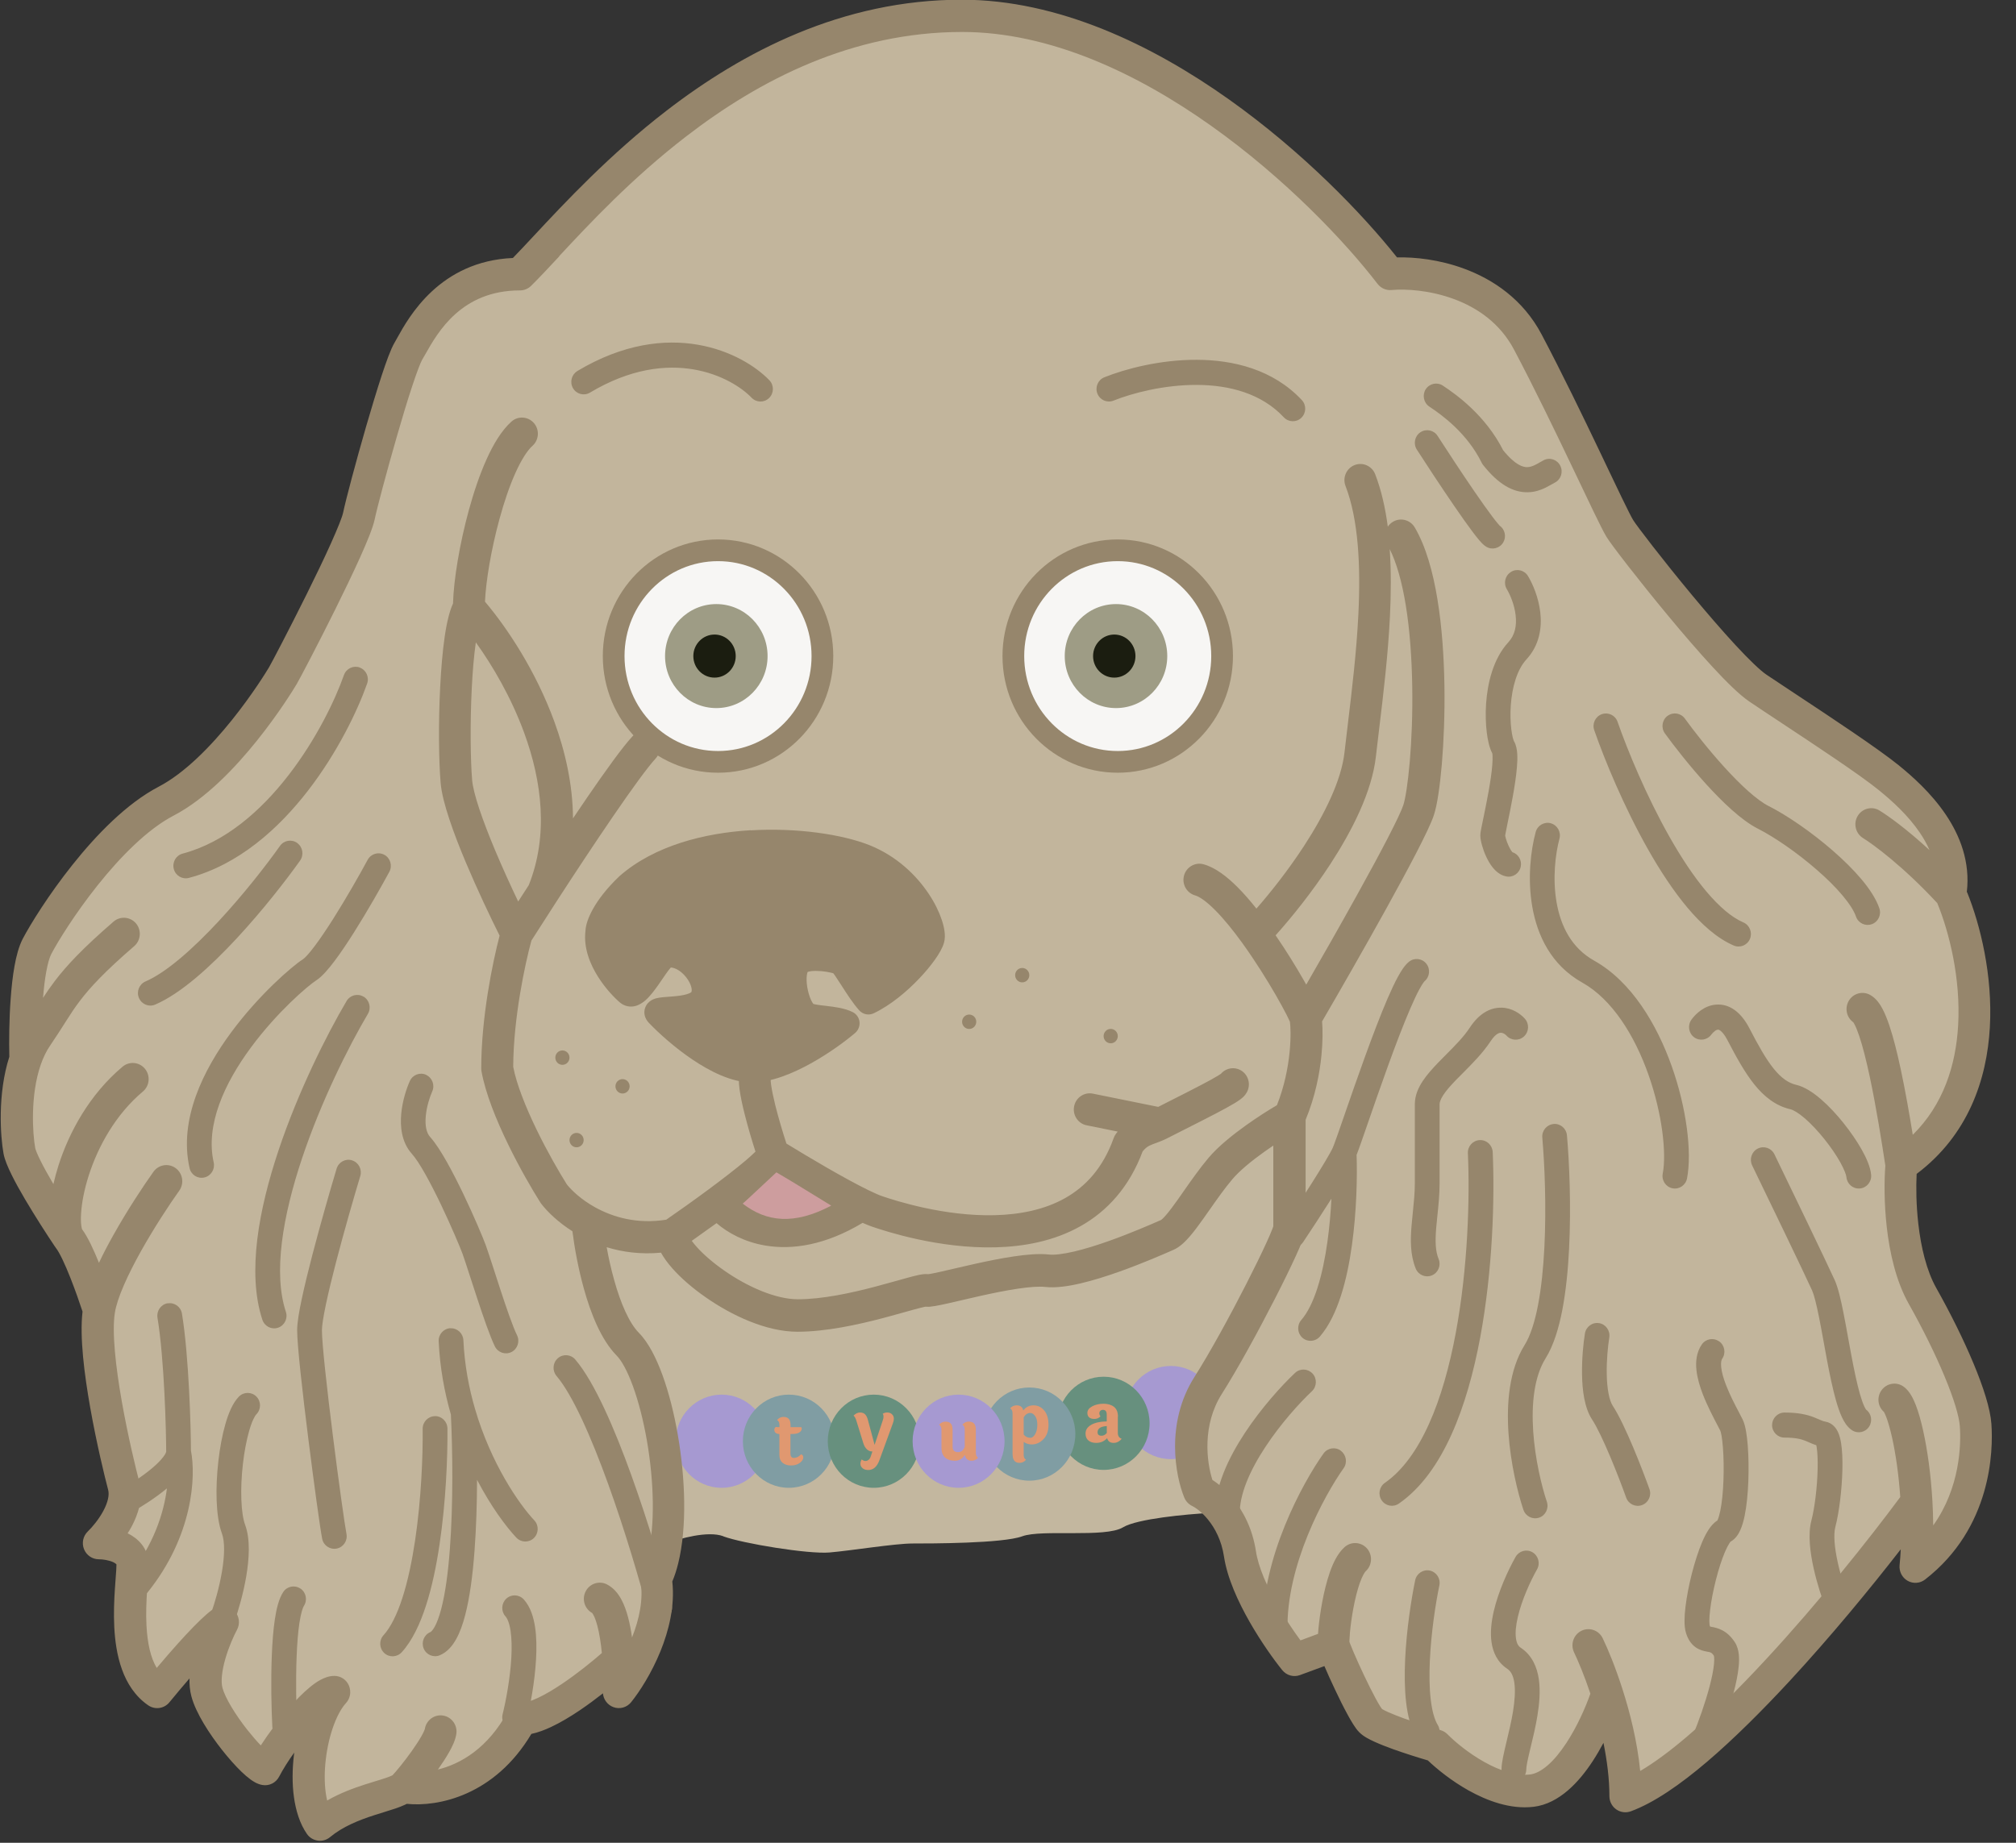 <!-- Generated by IcoMoon.io -->
<svg version="1.1" xmlns="http://www.w3.org/2000/svg" width="35" height="32" viewBox="0 0 35 32">
<rect x="0" y="0" width="35" height="32" fill="#333333" stroke="none"/>
<path fill="#c3b79f" d="M12.558 26.677c-0.27-0.1-0.768 0.042-0.983 0.125-1.99-1.22-1.75-4.223-1.382-5.572l8.168-0.56c1.126-0.457 3.543-1.326 4.207-1.152s-0.768 4.576-1.566 6.755c-0.399 0.021-1.259 0.1-1.505 0.249-0.307 0.187-1.412 0.031-1.75 0.156s-1.597 0.125-1.904 0.125-1.075 0.125-1.443 0.156c-0.368 0.031-1.505-0.156-1.842-0.28z"></path>
<path fill="#a699d1" d="M13.326 25.027c0 0.447-0.357 0.809-0.798 0.809s-0.798-0.362-0.798-0.809c0-0.447 0.357-0.809 0.798-0.809s0.798 0.362 0.798 0.809z"></path>
<path fill="#a699d1" d="M21.125 24.529c0 0.447-0.357 0.809-0.798 0.809s-0.798-0.362-0.798-0.809c0-0.447 0.357-0.809 0.798-0.809s0.798 0.362 0.798 0.809z"></path>
<path fill="#c2b59c" d="M1.72 26.802c0.184-0.176 0.528-0.623 0.43-0.996-0.123-0.467-0.553-2.272-0.43-3.051-0.102-0.322-0.35-1.021-0.522-1.245-0.004-0.006-0.008-0.012-0.012-0.018-0.27-0.402-0.799-1.237-0.848-1.507-0.049-0.275-0.099-0.993 0.107-1.588-0.015-0.498 0.003-1.588 0.2-1.961 0.246-0.467 1.228-1.992 2.241-2.521s1.934-2.023 2.027-2.179c0.092-0.156 1.228-2.335 1.32-2.77s0.676-2.553 0.86-2.864c0.184-0.311 0.645-1.338 1.934-1.338 1.013-0.996 3.685-4.482 7.676-4.482 3.193 0 6.284 2.988 7.431 4.482 0.563-0.052 1.83 0.112 2.395 1.183 0.706 1.338 1.443 2.988 1.597 3.237s1.842 2.397 2.395 2.77c0.553 0.374 1.812 1.183 2.272 1.556s1.228 1.089 1.075 2.023c0.45 1.058 0.909 3.48-0.86 4.7-0.041 0.467-0.025 1.575 0.368 2.272 0.491 0.872 0.89 1.805 0.921 2.241s0 1.65-1.044 2.459c0.036-0.365 0.038-0.752 0.017-1.121-1.090 1.484-3.628 4.582-5.052 5.105 0-0.604-0.151-1.253-0.318-1.774-0.17 0.529-0.671 1.606-1.309 1.681s-1.371-0.488-1.658-0.778c-0.328-0.093-1.013-0.311-1.136-0.436-0.154-0.156-0.614-1.183-0.645-1.307l-0.675 0.249c-0.276-0.342-0.854-1.189-0.952-1.837-0.052-0.34-0.19-0.597-0.338-0.779-0.134-0.164-0.276-0.267-0.368-0.311-0.133-0.322-0.289-1.139 0.154-1.837 0.553-0.872 1.412-2.584 1.412-2.739v-1.93c-0.276 0.156-0.903 0.554-1.198 0.903-0.368 0.436-0.706 1.058-0.921 1.152s-1.535 0.685-2.088 0.623c-0.553-0.062-1.965 0.374-2.088 0.342s-1.32 0.436-2.241 0.436-2.18-0.996-2.18-1.401c-0.602 0.113-1.106-0.030-1.474-0.235 0.051 0.524 0.264 1.685 0.706 2.134 0.498 0.505 0.897 2.579 0.61 3.735-0.031 0.126-0.071 0.241-0.119 0.342 0.123 0.772-0.379 1.629-0.645 1.961 0.003-0.15 0-0.351-0.015-0.56-0.374 0.342-1.232 1.027-1.674 1.027-0.614 1.146-1.627 1.266-2.057 1.183-0.154 0.156-0.921 0.218-1.443 0.654-0.368-0.529-0.184-1.837 0.246-2.303-0.246 0-0.921 0.809-1.197 1.338-0.184-0.031-0.89-0.872-1.013-1.338-0.098-0.374 0.143-0.965 0.276-1.214-0.072 0.031-0.399 0.317-1.136 1.214-0.675-0.467-0.43-1.837-0.43-2.21 0-0.299-0.389-0.374-0.583-0.374z"></path>
<path fill="#96866c" d="M9.709 4.452c-0.187 0.201-0.35 0.375-0.489 0.512-0.052 0.051-0.121 0.079-0.192 0.079-1.017 0-1.426 0.723-1.643 1.107-0.020 0.035-0.038 0.067-0.055 0.095-0.027 0.046-0.089 0.204-0.174 0.462-0.081 0.244-0.173 0.548-0.262 0.858-0.18 0.623-0.347 1.252-0.39 1.458-0.031 0.145-0.134 0.392-0.251 0.653-0.123 0.273-0.278 0.594-0.432 0.905-0.306 0.617-0.618 1.21-0.67 1.298-0.051 0.086-0.311 0.51-0.69 0.982-0.374 0.466-0.887 1.010-1.447 1.302-0.454 0.237-0.923 0.713-1.32 1.211-0.393 0.493-0.69 0.976-0.804 1.193-0.028 0.054-0.060 0.157-0.088 0.312-0.024 0.133-0.042 0.286-0.055 0.449 0.061-0.094 0.126-0.189 0.202-0.289 0.208-0.274 0.492-0.576 1.022-1.035 0.116-0.1 0.291-0.086 0.39 0.031s0.085 0.295-0.031 0.395c-0.514 0.444-0.767 0.718-0.943 0.95-0.089 0.117-0.161 0.227-0.239 0.35-0.011 0.018-0.023 0.036-0.035 0.055-0.069 0.109-0.146 0.229-0.24 0.367-0.067 0.097-0.122 0.211-0.166 0.337-0.184 0.531-0.141 1.195-0.096 1.445 0.004 0.024 0.029 0.094 0.090 0.217 0.056 0.114 0.132 0.25 0.216 0.394 0.003 0.006 0.007 0.011 0.010 0.017 0.024-0.104 0.053-0.212 0.088-0.323 0.183-0.573 0.535-1.231 1.113-1.716 0.118-0.099 0.292-0.082 0.389 0.037s0.081 0.296-0.036 0.394c-0.476 0.4-0.779 0.956-0.94 1.457-0.080 0.25-0.122 0.478-0.133 0.656-0.006 0.089-0.004 0.161 0.003 0.213 0.005 0.040 0.011 0.059 0.013 0.065 0.102 0.137 0.207 0.368 0.294 0.584 0.077-0.164 0.164-0.329 0.252-0.485 0.242-0.432 0.515-0.845 0.694-1.096 0.089-0.125 0.262-0.154 0.386-0.063s0.151 0.266 0.062 0.391c-0.169 0.237-0.43 0.633-0.661 1.044-0.236 0.422-0.417 0.821-0.457 1.077-0.053 0.335 0.014 0.936 0.122 1.548 0.106 0.598 0.242 1.158 0.302 1.386 0.076 0.29-0.024 0.574-0.133 0.778-0.022 0.040-0.045 0.080-0.069 0.117 0.168 0.082 0.365 0.251 0.365 0.546 0 0.073-0.008 0.182-0.017 0.298-0.004 0.052-0.008 0.105-0.011 0.158-0.012 0.184-0.021 0.392-0.010 0.599 0.016 0.305 0.071 0.559 0.178 0.737 0.272-0.323 0.48-0.552 0.635-0.711 0.095-0.097 0.171-0.17 0.232-0.222 0.050-0.043 0.113-0.095 0.175-0.121 0.108-0.047 0.234-0.019 0.313 0.069s0.095 0.217 0.039 0.322c-0.059 0.109-0.144 0.301-0.203 0.505-0.061 0.214-0.079 0.393-0.050 0.503 0.046 0.173 0.22 0.461 0.432 0.73 0.082 0.103 0.162 0.196 0.234 0.27 0.141-0.218 0.314-0.448 0.483-0.642 0.123-0.141 0.25-0.271 0.368-0.368 0.059-0.049 0.121-0.094 0.185-0.128 0.058-0.031 0.143-0.069 0.241-0.069 0.11 0 0.21 0.066 0.253 0.169s0.024 0.221-0.051 0.303c-0.156 0.17-0.299 0.543-0.35 0.971-0.025 0.206-0.026 0.41-0.002 0.586 0.007 0.048 0.015 0.093 0.025 0.135 0.226-0.13 0.46-0.215 0.655-0.278 0.075-0.024 0.136-0.043 0.192-0.060 0.062-0.019 0.116-0.035 0.171-0.054 0.047-0.016 0.080-0.029 0.103-0.040 0.007-0.003 0.011-0.006 0.014-0.007 0.066-0.069 0.203-0.236 0.332-0.417 0.066-0.093 0.125-0.183 0.169-0.26 0.041-0.073 0.055-0.111 0.058-0.12 0.001-0.002 0.001-0.002 0.001-0.002 0.022-0.153 0.162-0.26 0.313-0.238s0.256 0.164 0.235 0.317c-0.016 0.112-0.075 0.231-0.126 0.32-0.055 0.097-0.124 0.202-0.194 0.301 0.39-0.096 0.87-0.368 1.215-1.012 0.048-0.090 0.142-0.146 0.243-0.146 0.050 0 0.143-0.022 0.28-0.087 0.131-0.061 0.278-0.149 0.43-0.252 0.251-0.17 0.498-0.369 0.678-0.526-0.017-0.173-0.042-0.338-0.078-0.473-0.023-0.085-0.046-0.148-0.069-0.189-0.011-0.020-0.019-0.030-0.022-0.034-0.13-0.072-0.181-0.236-0.114-0.371 0.068-0.138 0.234-0.195 0.371-0.125 0.121 0.062 0.199 0.167 0.249 0.259 0.052 0.096 0.090 0.205 0.119 0.315s0.051 0.227 0.068 0.348c0.127-0.321 0.198-0.663 0.149-0.969-0.009-0.057-0.001-0.115 0.024-0.167 0.038-0.080 0.072-0.177 0.1-0.288 0.13-0.524 0.108-1.287-0.015-1.995-0.061-0.35-0.145-0.676-0.241-0.941-0.099-0.273-0.201-0.451-0.282-0.533-0.275-0.279-0.454-0.743-0.57-1.16-0.101-0.362-0.166-0.729-0.2-1.001-0.246-0.156-0.431-0.334-0.543-0.48-0.005-0.006-0.010-0.013-0.014-0.020-0.143-0.226-0.364-0.606-0.564-1.019-0.198-0.408-0.389-0.873-0.458-1.262-0.003-0.016-0.004-0.033-0.004-0.049 0-0.882 0.197-1.839 0.319-2.304-0.164-0.328-0.389-0.802-0.586-1.27-0.109-0.258-0.21-0.518-0.287-0.752-0.076-0.229-0.136-0.452-0.151-0.63-0.032-0.375-0.040-1.042-0.008-1.665 0.016-0.312 0.041-0.62 0.079-0.879 0.019-0.129 0.042-0.25 0.070-0.356 0.019-0.073 0.043-0.147 0.074-0.215 0.011-0.412 0.115-1.037 0.274-1.619 0.085-0.311 0.188-0.618 0.307-0.882 0.115-0.257 0.258-0.501 0.433-0.658 0.114-0.102 0.289-0.091 0.39 0.025s0.090 0.293-0.024 0.395c-0.086 0.077-0.189 0.233-0.296 0.47-0.103 0.229-0.197 0.507-0.277 0.8-0.146 0.534-0.237 1.086-0.252 1.437 0.389 0.459 0.884 1.207 1.203 2.080 0.19 0.52 0.321 1.094 0.325 1.683 0.084-0.125 0.168-0.248 0.248-0.366 0.319-0.465 0.614-0.875 0.784-1.058 0.105-0.113 0.28-0.118 0.391-0.012s0.116 0.283 0.012 0.396c-0.136 0.147-0.407 0.519-0.732 0.994-0.32 0.467-0.68 1.012-0.989 1.489-0.164 0.253-0.314 0.487-0.436 0.679-0.11 0.401-0.312 1.342-0.316 2.192 0.058 0.305 0.217 0.701 0.405 1.089 0.187 0.386 0.393 0.741 0.526 0.953 0.084 0.106 0.251 0.265 0.491 0.398 0.311 0.172 0.731 0.296 1.235 0.215 0.207-0.143 0.478-0.335 0.741-0.53 0.238-0.177 0.467-0.353 0.636-0.496 0.073-0.062 0.13-0.114 0.172-0.156-0.062-0.192-0.135-0.438-0.192-0.667-0.036-0.144-0.067-0.288-0.084-0.411-0.008-0.061-0.014-0.124-0.014-0.182 0-0.051 0.004-0.129 0.036-0.204 0.060-0.142 0.223-0.208 0.363-0.147 0.132 0.058 0.198 0.207 0.154 0.343-0 0.002-0 0.005-0 0.008 0 0.022 0.002 0.057 0.009 0.104 0.013 0.094 0.039 0.216 0.072 0.351 0.057 0.228 0.132 0.477 0.193 0.665 0.38 0.234 1.015 0.61 1.425 0.81 0.107 0.052 0.189 0.088 0.244 0.106 0.225 0.076 1.070 0.35 1.948 0.328 0.437-0.011 0.865-0.095 1.224-0.298 0.353-0.2 0.656-0.522 0.841-1.042 0.009-0.026 0.022-0.051 0.039-0.073 0.010-0.014 0.020-0.027 0.030-0.039l-0.539-0.109c-0.15-0.030-0.247-0.178-0.217-0.33s0.175-0.25 0.325-0.22l1.135 0.23c0.070-0.035 0.139-0.070 0.207-0.105 0.198-0.1 0.388-0.196 0.547-0.28 0.118-0.062 0.214-0.114 0.279-0.154 0.025-0.015 0.042-0.026 0.054-0.034 0.071-0.084 0.188-0.121 0.298-0.084 0.145 0.049 0.223 0.208 0.175 0.354-0.023 0.070-0.067 0.114-0.079 0.126l-0 0c-0.019 0.019-0.039 0.035-0.055 0.047-0.032 0.024-0.071 0.049-0.11 0.072-0.080 0.048-0.187 0.106-0.307 0.169-0.163 0.085-0.359 0.185-0.56 0.286-0.095 0.048-0.192 0.097-0.286 0.145-0.070 0.036-0.132 0.060-0.183 0.079-0.010 0.004-0.019 0.007-0.028 0.010-0.038 0.014-0.064 0.024-0.090 0.036-0.040 0.018-0.080 0.042-0.132 0.105-0.232 0.623-0.617 1.039-1.076 1.298-0.463 0.262-0.988 0.357-1.48 0.369-0.98 0.025-1.901-0.277-2.136-0.357-0.051-0.017-0.109-0.041-0.17-0.068-0.646 0.388-1.219 0.473-1.689 0.394-0.36-0.061-0.647-0.217-0.847-0.389-0.151 0.109-0.298 0.214-0.43 0.307 0.021 0.029 0.047 0.062 0.079 0.098 0.114 0.13 0.283 0.278 0.484 0.418 0.411 0.287 0.9 0.499 1.279 0.499 0.423 0 0.924-0.108 1.351-0.221 0.14-0.037 0.266-0.072 0.379-0.104 0.060-0.017 0.115-0.032 0.168-0.047 0.072-0.020 0.14-0.037 0.194-0.049 0.027-0.006 0.057-0.011 0.085-0.014 0.015-0.002 0.048-0.005 0.088-0.001 0.007-0.001 0.018-0.003 0.033-0.005 0.044-0.008 0.106-0.020 0.184-0.038 0.059-0.013 0.136-0.031 0.221-0.051 0.114-0.027 0.243-0.057 0.362-0.083 0.221-0.049 0.46-0.098 0.682-0.131 0.216-0.032 0.437-0.053 0.613-0.033 0.090 0.010 0.238-0.006 0.436-0.052 0.191-0.045 0.404-0.112 0.612-0.186 0.379-0.135 0.724-0.286 0.865-0.348 0.014-0.006 0.025-0.011 0.035-0.015-0.002 0.001-0.002 0.001 0.001-0.001 0.008-0.006 0.035-0.028 0.083-0.084 0.058-0.067 0.126-0.158 0.204-0.268 0.031-0.043 0.063-0.089 0.096-0.137 0.131-0.187 0.282-0.403 0.436-0.586 0.17-0.202 0.424-0.404 0.656-0.57 0.195-0.139 0.389-0.262 0.533-0.346 0.131-0.328 0.193-0.654 0.22-0.921 0.027-0.272 0.015-0.466 0.006-0.527-0.002-0.004-0.004-0.009-0.007-0.016-0.011-0.024-0.027-0.058-0.049-0.102-0.044-0.086-0.107-0.203-0.184-0.337-0.155-0.269-0.363-0.603-0.585-0.911-0.16-0.221-0.322-0.422-0.474-0.574-0.16-0.161-0.278-0.236-0.346-0.255-0.147-0.041-0.234-0.195-0.194-0.344s0.192-0.237 0.339-0.197c0.213 0.059 0.417 0.224 0.59 0.397 0.11 0.11 0.221 0.238 0.328 0.373 0.248-0.283 0.551-0.666 0.824-1.084 0.365-0.56 0.651-1.147 0.705-1.627 0.018-0.162 0.038-0.332 0.060-0.508 0.070-0.584 0.149-1.239 0.181-1.89 0.042-0.853 0-1.651-0.223-2.23-0.056-0.144 0.015-0.307 0.157-0.363s0.302 0.015 0.358 0.159c0.107 0.277 0.176 0.585 0.219 0.911 0.022-0.034 0.052-0.063 0.089-0.085 0.131-0.079 0.301-0.035 0.379 0.098 0.195 0.332 0.317 0.779 0.394 1.249 0.078 0.474 0.113 0.996 0.121 1.493s-0.012 0.977-0.045 1.37c-0.033 0.382-0.080 0.708-0.138 0.883-0.045 0.138-0.161 0.376-0.303 0.652-0.147 0.284-0.333 0.628-0.533 0.989-0.379 0.684-0.808 1.432-1.105 1.942 0.012 0.138 0.013 0.347-0.011 0.59-0.031 0.318-0.108 0.716-0.275 1.119v1.872c0 0.056-0.015 0.108-0.022 0.129-0.009 0.031-0.022 0.065-0.035 0.1-0.027 0.071-0.066 0.159-0.111 0.259-0.092 0.201-0.218 0.461-0.362 0.741-0.286 0.56-0.643 1.214-0.926 1.661-0.341 0.537-0.264 1.174-0.162 1.491 0.112 0.072 0.24 0.181 0.358 0.326 0.176 0.216 0.338 0.519 0.398 0.914 0.041 0.271 0.189 0.608 0.375 0.935 0.134 0.235 0.279 0.45 0.398 0.611l0.305-0.113c0.002-0.026 0.004-0.052 0.006-0.080 0.012-0.135 0.035-0.304 0.067-0.476 0.032-0.171 0.076-0.354 0.132-0.514 0.052-0.148 0.13-0.324 0.255-0.436 0.114-0.103 0.289-0.092 0.39 0.023s0.091 0.293-0.023 0.396c0 0-0 0-0.001 0.001s-0.001 0.001-0.003 0.003-0.005 0.006-0.009 0.011c-0.007 0.010-0.016 0.024-0.026 0.042-0.020 0.038-0.042 0.087-0.064 0.149-0.043 0.124-0.081 0.276-0.11 0.431-0.029 0.154-0.049 0.305-0.060 0.423-0.005 0.059-0.008 0.107-0.009 0.142-0 0.011-0 0.020-0 0.025 0.003 0.008 0.008 0.021 0.015 0.040 0.014 0.037 0.034 0.085 0.058 0.141 0.048 0.113 0.112 0.255 0.18 0.398s0.138 0.285 0.2 0.399c0.031 0.057 0.058 0.105 0.081 0.141 0.016 0.025 0.026 0.039 0.031 0.045 0.003 0.002 0.008 0.005 0.015 0.009 0.021 0.012 0.050 0.027 0.088 0.044 0.077 0.035 0.177 0.074 0.287 0.114 0.22 0.079 0.468 0.155 0.627 0.201 0.046 0.013 0.087 0.038 0.121 0.072 0.127 0.129 0.362 0.326 0.635 0.479 0.279 0.157 0.561 0.246 0.796 0.219 0.088-0.010 0.189-0.058 0.303-0.155s0.224-0.233 0.329-0.392c0.186-0.284 0.332-0.614 0.417-0.857-0.103-0.309-0.209-0.561-0.283-0.716-0.067-0.139-0.010-0.307 0.127-0.375s0.303-0.010 0.37 0.129c0.094 0.195 0.222 0.506 0.341 0.877 0.134 0.416 0.26 0.92 0.31 1.428 0.239-0.14 0.511-0.341 0.805-0.591 0.444-0.377 0.92-0.851 1.39-1.36 0.906-0.979 1.774-2.070 2.32-2.806-0.027-0.391-0.080-0.753-0.142-1.032-0.034-0.152-0.069-0.272-0.101-0.357-0.016-0.042-0.030-0.070-0.039-0.086-0.001-0.001-0.001-0.002-0.002-0.003-0.106-0.094-0.127-0.256-0.043-0.374 0.089-0.126 0.261-0.155 0.385-0.065 0.065 0.047 0.108 0.11 0.135 0.157 0.030 0.051 0.056 0.109 0.079 0.169 0.046 0.12 0.088 0.27 0.125 0.437 0.075 0.336 0.135 0.767 0.161 1.224 0.008 0.139 0.013 0.28 0.014 0.423 0.468-0.656 0.485-1.404 0.462-1.725-0.012-0.168-0.102-0.473-0.267-0.868-0.16-0.385-0.378-0.826-0.619-1.254-0.223-0.396-0.332-0.891-0.382-1.329-0.048-0.422-0.045-0.818-0.025-1.072-0.062-0.405-0.158-1.017-0.272-1.55-0.059-0.275-0.12-0.52-0.182-0.703-0.031-0.092-0.059-0.16-0.083-0.204-0.009-0.016-0.015-0.026-0.019-0.032-0.115-0.081-0.152-0.239-0.083-0.366 0.074-0.135 0.242-0.184 0.376-0.109 0.108 0.061 0.174 0.167 0.212 0.239 0.045 0.084 0.084 0.184 0.12 0.29 0.072 0.213 0.139 0.483 0.199 0.765 0.080 0.374 0.151 0.784 0.208 1.135 0.532-0.525 0.749-1.209 0.788-1.904 0.046-0.814-0.156-1.617-0.362-2.119-0.586-0.634-1.112-1.021-1.288-1.129-0.131-0.080-0.173-0.252-0.095-0.384s0.248-0.176 0.379-0.096c0.157 0.096 0.48 0.329 0.869 0.688-0.045-0.103-0.1-0.202-0.165-0.298-0.207-0.307-0.488-0.559-0.712-0.741-0.332-0.27-1.098-0.776-1.703-1.176-0.211-0.14-0.403-0.266-0.55-0.366-0.168-0.114-0.398-0.341-0.634-0.597-0.243-0.263-0.514-0.578-0.771-0.888-0.507-0.611-0.982-1.226-1.071-1.37-0.048-0.078-0.13-0.243-0.229-0.448-0.068-0.141-0.148-0.309-0.237-0.496-0.044-0.093-0.091-0.191-0.14-0.293-0.292-0.611-0.65-1.353-1.001-2.017-0.242-0.459-0.637-0.73-1.049-0.881-0.416-0.153-0.832-0.177-1.078-0.155-0.094 0.009-0.185-0.032-0.243-0.107-0.558-0.727-1.598-1.828-2.888-2.744-1.294-0.919-2.809-1.63-4.324-1.63-1.913 0-3.521 0.835-4.788 1.811-0.945 0.728-1.675 1.51-2.207 2.081zM34.152 15.496c0.228 0.565 0.445 1.44 0.394 2.343-0.051 0.912-0.38 1.875-1.271 2.546-0.011 0.22-0.009 0.534 0.029 0.866 0.046 0.407 0.143 0.815 0.312 1.116 0.25 0.444 0.478 0.905 0.648 1.314 0.166 0.398 0.29 0.778 0.309 1.046 0.033 0.466 0.005 1.805-1.152 2.702-0.087 0.068-0.206 0.076-0.302 0.022s-0.151-0.161-0.14-0.273c0.009-0.090 0.016-0.181 0.020-0.274-0.532 0.685-1.218 1.518-1.928 2.286-0.479 0.517-0.972 1.009-1.438 1.406-0.461 0.392-0.917 0.71-1.321 0.858-0.085 0.031-0.179 0.018-0.253-0.034s-0.118-0.138-0.118-0.229c0-0.302-0.041-0.619-0.103-0.926-0.057 0.107-0.12 0.215-0.187 0.318-0.122 0.186-0.266 0.367-0.432 0.509s-0.366 0.257-0.597 0.284c-0.404 0.047-0.808-0.107-1.127-0.285-0.291-0.163-0.542-0.365-0.706-0.521-0.165-0.048-0.389-0.119-0.595-0.192-0.117-0.042-0.232-0.087-0.329-0.131-0.048-0.022-0.095-0.045-0.137-0.069-0.038-0.022-0.087-0.054-0.129-0.096s-0.079-0.097-0.108-0.143c-0.032-0.050-0.066-0.11-0.1-0.173-0.069-0.126-0.144-0.278-0.214-0.427-0.069-0.145-0.134-0.289-0.184-0.407l-0.424 0.156c-0.11 0.041-0.234 0.006-0.308-0.086-0.147-0.182-0.369-0.492-0.568-0.841-0.196-0.344-0.386-0.754-0.443-1.13-0.043-0.284-0.158-0.496-0.278-0.643-0.111-0.137-0.222-0.211-0.274-0.236-0.062-0.030-0.11-0.081-0.137-0.145-0.153-0.37-0.334-1.293 0.176-2.096 0.27-0.425 0.618-1.062 0.9-1.615 0.141-0.276 0.264-0.528 0.351-0.719 0.044-0.096 0.077-0.173 0.099-0.23 0.009-0.023 0.015-0.040 0.019-0.052v-1.402c-0.051 0.034-0.104 0.071-0.156 0.108-0.223 0.159-0.431 0.33-0.555 0.477-0.136 0.161-0.267 0.348-0.397 0.533-0.036 0.051-0.071 0.102-0.107 0.152-0.079 0.112-0.16 0.221-0.237 0.31-0.070 0.080-0.166 0.181-0.282 0.231-0.009 0.004-0.020 0.009-0.034 0.015-0.14 0.061-0.502 0.22-0.901 0.362-0.218 0.078-0.452 0.152-0.671 0.204-0.212 0.050-0.436 0.084-0.622 0.063-0.101-0.011-0.263-0.001-0.471 0.030-0.203 0.030-0.427 0.076-0.644 0.124-0.129 0.029-0.24 0.055-0.344 0.079-0.082 0.019-0.16 0.037-0.238 0.055-0.080 0.018-0.153 0.033-0.212 0.043-0.029 0.005-0.059 0.009-0.088 0.012l-0.001 0c-0.013 0.001-0.042 0.004-0.078 0-0.005 0.001-0.011 0.002-0.020 0.004-0.038 0.008-0.092 0.022-0.163 0.041-0.046 0.012-0.098 0.027-0.156 0.043-0.116 0.032-0.252 0.071-0.396 0.109-0.433 0.114-0.991 0.238-1.489 0.238-0.543 0-1.144-0.285-1.592-0.598-0.229-0.159-0.433-0.336-0.583-0.507-0.075-0.085-0.141-0.174-0.191-0.264-0.001-0.001-0.001-0.002-0.002-0.004-0.35 0.033-0.667-0.010-0.943-0.095 0.032 0.18 0.075 0.376 0.13 0.571 0.113 0.407 0.262 0.747 0.429 0.916 0.168 0.17 0.303 0.442 0.41 0.735 0.11 0.302 0.201 0.662 0.266 1.038 0.129 0.744 0.163 1.596 0.007 2.229-0.027 0.11-0.061 0.217-0.103 0.316 0.047 0.429-0.062 0.857-0.205 1.21-0.154 0.379-0.36 0.7-0.509 0.885-0.074 0.093-0.199 0.128-0.31 0.086-0.101-0.038-0.171-0.132-0.18-0.239-0.125 0.098-0.26 0.198-0.397 0.291-0.165 0.112-0.339 0.216-0.505 0.294-0.107 0.050-0.224 0.095-0.341 0.12-0.638 1.071-1.619 1.27-2.163 1.214-0.011 0.006-0.022 0.011-0.032 0.016-0.051 0.024-0.107 0.045-0.162 0.064s-0.127 0.041-0.201 0.064c-0.058 0.018-0.117 0.036-0.169 0.053-0.27 0.087-0.55 0.199-0.768 0.381-0.059 0.049-0.136 0.072-0.212 0.061s-0.145-0.052-0.189-0.116c-0.127-0.182-0.194-0.412-0.226-0.641-0.032-0.232-0.029-0.485 0-0.729 0.002-0.014 0.004-0.029 0.005-0.043-0.105 0.147-0.197 0.293-0.262 0.418-0.056 0.107-0.172 0.165-0.29 0.145-0.090-0.015-0.165-0.066-0.206-0.096-0.051-0.037-0.105-0.084-0.157-0.134-0.105-0.101-0.223-0.234-0.336-0.377-0.218-0.276-0.458-0.642-0.535-0.936-0.026-0.099-0.035-0.203-0.032-0.308-0.104 0.12-0.22 0.258-0.349 0.415-0.091 0.111-0.25 0.133-0.368 0.052-0.455-0.314-0.565-0.9-0.589-1.357-0.012-0.24-0.002-0.474 0.011-0.666 0.005-0.075 0.010-0.14 0.014-0.197 0.007-0.098 0.013-0.17 0.013-0.222 0-0.006-0-0.006-0.001-0.007s-0-0-0.001-0c-0.005-0.006-0.020-0.020-0.055-0.037-0.075-0.034-0.178-0.050-0.25-0.050-0.113 0-0.215-0.070-0.257-0.177s-0.015-0.228 0.067-0.307c0.075-0.072 0.187-0.204 0.268-0.354 0.084-0.157 0.107-0.282 0.085-0.366-0.063-0.239-0.203-0.815-0.312-1.431-0.101-0.571-0.185-1.222-0.133-1.666-0.051-0.156-0.127-0.373-0.209-0.581-0.098-0.249-0.19-0.442-0.249-0.518-0.009-0.012-0.018-0.025-0.026-0.037-0.137-0.204-0.338-0.516-0.513-0.812-0.088-0.149-0.171-0.298-0.235-0.429-0.060-0.122-0.12-0.257-0.14-0.368-0.053-0.293-0.107-1.034 0.101-1.68-0.006-0.258-0.004-0.637 0.023-1.005 0.014-0.196 0.035-0.394 0.067-0.57 0.030-0.17 0.075-0.343 0.144-0.476 0.132-0.25 0.448-0.763 0.862-1.282 0.409-0.514 0.938-1.065 1.497-1.357 0.454-0.237 0.908-0.705 1.271-1.157 0.358-0.446 0.604-0.847 0.645-0.917 0.040-0.067 0.342-0.642 0.65-1.262 0.153-0.308 0.305-0.623 0.423-0.886 0.124-0.276 0.198-0.464 0.213-0.537 0.048-0.229 0.22-0.876 0.4-1.499 0.091-0.313 0.185-0.624 0.268-0.878 0.079-0.24 0.159-0.463 0.224-0.573 0.013-0.022 0.028-0.050 0.046-0.082 0.204-0.368 0.739-1.334 2.009-1.39 0.104-0.106 0.226-0.237 0.365-0.386 0.533-0.571 1.319-1.415 2.305-2.174 1.32-1.017 3.044-1.925 5.122-1.925 1.678 0 3.305 0.783 4.641 1.732 1.274 0.905 2.312 1.98 2.917 2.743 0.313-0.008 0.738 0.038 1.163 0.195 0.503 0.185 1.025 0.532 1.348 1.144 0.356 0.675 0.719 1.426 1.011 2.037 0.049 0.103 0.096 0.202 0.141 0.296 0.088 0.185 0.167 0.351 0.235 0.491 0.105 0.216 0.172 0.35 0.201 0.397 0.064 0.104 0.511 0.688 1.025 1.307 0.254 0.305 0.518 0.612 0.752 0.865 0.241 0.26 0.43 0.441 0.538 0.514 0.134 0.090 0.313 0.209 0.515 0.342 0.61 0.403 1.421 0.94 1.777 1.228 0.237 0.192 0.569 0.485 0.823 0.863 0.243 0.361 0.425 0.817 0.363 1.342zM5.839 29.66c0 0-0 0-0.002 0.001 0.001-0 0.001-0.001 0.002-0.001zM16.084 22.691c0.004-0 0.003-0-0.001 0 0.001-0 0.001-0 0.001-0zM22.112 21.279c0-0.001 0 0-0.001 0.004 0-0.002 0.001-0.003 0.001-0.004zM32.699 24.516c-0-0.001 0-0 0.001 0.001-0.001-0.001-0.001-0.001-0.001-0.001zM22.678 17.098c0.27-0.467 0.596-1.040 0.891-1.573 0.199-0.359 0.383-0.698 0.526-0.975 0.147-0.285 0.24-0.482 0.268-0.569 0.035-0.105 0.079-0.371 0.112-0.754 0.032-0.373 0.051-0.834 0.043-1.312s-0.041-0.971-0.113-1.41c-0.065-0.396-0.158-0.73-0.278-0.97 0.026 0.382 0.023 0.778 0.004 1.168-0.033 0.673-0.115 1.357-0.186 1.943-0.021 0.173-0.041 0.337-0.058 0.491-0.069 0.616-0.417 1.295-0.793 1.872-0.317 0.486-0.672 0.925-0.948 1.233 0.185 0.269 0.353 0.543 0.483 0.77 0.017 0.029 0.033 0.058 0.049 0.086zM12.901 20.899c0.12 0.079 0.279 0.15 0.473 0.183 0.257 0.043 0.589 0.022 0.989-0.153-0.305-0.169-0.63-0.362-0.881-0.514-0.054 0.053-0.119 0.111-0.189 0.17-0.113 0.096-0.249 0.204-0.393 0.314zM13.168 19.936c-0 0-0 0-0 0.001 0.003-0.005 0.004-0.006 0-0.001zM13.375 18.724c0 0-0 0.001-0 0.002 0-0.001 0-0.002 0-0.002zM8.997 15.654c0.058-0.091 0.12-0.185 0.183-0.283 0.344-0.863 0.23-1.8-0.080-2.646-0.224-0.612-0.544-1.16-0.839-1.57-0.033 0.23-0.057 0.51-0.071 0.805-0.030 0.607-0.022 1.247 0.007 1.588 0.009 0.108 0.051 0.279 0.124 0.499 0.072 0.215 0.167 0.461 0.272 0.712 0.131 0.311 0.274 0.625 0.403 0.895zM4.693 30.46c0 0-0.001-0-0.002-0.001 0.001 0.001 0.002 0.001 0.002 0.001z"></path>
<path fill="#cd9d9e" d="M14.431 20.936c-0.645 0.34-1.126 0.284-1.535-0.034l0.583-0.544c0.215 0.125 0.399 0.238 0.952 0.578z"></path>
<path fill="#96866c" d="M6.244 11.592c0.112 0.040 0.17 0.165 0.13 0.278-0.166 0.471-0.514 1.196-1.027 1.86-0.512 0.662-1.206 1.287-2.068 1.515-0.115 0.030-0.232-0.039-0.262-0.156s0.039-0.236 0.154-0.266c0.734-0.195 1.355-0.737 1.839-1.363 0.482-0.623 0.809-1.305 0.961-1.737 0.040-0.113 0.163-0.172 0.275-0.132zM5.161 14.64c0.096 0.070 0.118 0.206 0.049 0.304-0.24 0.338-0.65 0.866-1.103 1.354-0.447 0.481-0.962 0.953-1.413 1.147-0.109 0.047-0.235-0.005-0.282-0.116s0.005-0.239 0.114-0.286c0.36-0.155 0.822-0.564 1.268-1.044 0.439-0.472 0.837-0.985 1.067-1.31 0.069-0.098 0.204-0.12 0.3-0.050zM6.674 14.844c0.104 0.058 0.142 0.19 0.085 0.296-0.145 0.268-0.379 0.68-0.612 1.049-0.116 0.184-0.234 0.36-0.342 0.503-0.101 0.134-0.212 0.266-0.316 0.333-0.143 0.092-0.677 0.547-1.133 1.165-0.461 0.624-0.792 1.348-0.646 1.996 0.026 0.117-0.046 0.234-0.162 0.261s-0.231-0.046-0.257-0.164c-0.191-0.847 0.245-1.71 0.721-2.354 0.481-0.651 1.052-1.146 1.247-1.271 0.031-0.020 0.101-0.091 0.205-0.23 0.097-0.129 0.208-0.294 0.322-0.474 0.226-0.358 0.456-0.762 0.597-1.023 0.057-0.106 0.188-0.144 0.292-0.086zM6.313 17.307c0.102 0.062 0.135 0.196 0.074 0.299-0.337 0.57-0.813 1.521-1.144 2.511-0.165 0.494-0.292 0.993-0.349 1.455-0.057 0.464-0.040 0.877 0.069 1.208 0.038 0.114-0.023 0.238-0.136 0.276s-0.234-0.024-0.272-0.138c-0.137-0.416-0.148-0.901-0.088-1.399 0.061-0.5 0.197-1.029 0.368-1.541 0.342-1.024 0.833-2.003 1.182-2.595 0.061-0.103 0.193-0.137 0.295-0.075zM7.397 18.665c0.108 0.050 0.156 0.179 0.107 0.288-0.043 0.097-0.097 0.262-0.112 0.427-0.016 0.172 0.013 0.295 0.076 0.364 0.093 0.104 0.193 0.262 0.288 0.43 0.097 0.172 0.196 0.368 0.288 0.559 0.182 0.381 0.339 0.753 0.388 0.886 0.031 0.084 0.085 0.251 0.148 0.445 0.034 0.106 0.071 0.22 0.108 0.333 0.109 0.332 0.219 0.65 0.288 0.789 0.053 0.108 0.010 0.238-0.096 0.292s-0.235 0.010-0.288-0.097c-0.085-0.173-0.205-0.524-0.311-0.846-0.041-0.124-0.079-0.244-0.115-0.352-0.060-0.185-0.108-0.335-0.136-0.411-0.043-0.116-0.194-0.475-0.372-0.849-0.089-0.186-0.184-0.373-0.274-0.533-0.092-0.164-0.173-0.286-0.233-0.353-0.184-0.205-0.205-0.481-0.185-0.698 0.021-0.223 0.090-0.435 0.149-0.566 0.049-0.11 0.176-0.158 0.285-0.108zM6.112 20.15c0.114 0.035 0.177 0.157 0.143 0.272-0.112 0.372-0.28 0.954-0.42 1.492-0.070 0.269-0.132 0.525-0.177 0.738-0.046 0.219-0.069 0.372-0.069 0.446 0 0.232 0.089 1.031 0.19 1.832 0.1 0.797 0.207 1.558 0.236 1.705 0.023 0.118-0.052 0.233-0.169 0.256s-0.23-0.053-0.253-0.171c-0.033-0.165-0.141-0.945-0.24-1.735-0.099-0.786-0.194-1.621-0.194-1.887 0-0.126 0.033-0.322 0.079-0.537 0.047-0.222 0.111-0.485 0.182-0.758 0.142-0.545 0.311-1.133 0.424-1.509 0.035-0.115 0.155-0.18 0.268-0.145zM2.912 22.633c0.117-0.020 0.228 0.060 0.247 0.179 0.123 0.75 0.155 2.004 0.156 2.379 0.089 0.449 0.036 1.482-0.755 2.464-0.075 0.093-0.21 0.107-0.302 0.031s-0.106-0.213-0.031-0.307c0.444-0.552 0.618-1.112 0.671-1.533-0.198 0.164-0.43 0.312-0.585 0.398-0.104 0.058-0.235 0.020-0.292-0.086s-0.020-0.238 0.084-0.296c0.14-0.078 0.351-0.213 0.524-0.357 0.087-0.072 0.157-0.142 0.204-0.203 0.042-0.055 0.050-0.084 0.052-0.090 0-0.001 0-0.001 0-0 0-0.341-0.031-1.602-0.151-2.33-0.019-0.119 0.060-0.231 0.177-0.251zM7.82 23.066c0.119-0.006 0.219 0.087 0.225 0.207 0.020 0.426 0.095 0.827 0.202 1.193 0.277 0.949 0.764 1.653 1.029 1.935 0.082 0.087 0.078 0.225-0.008 0.308s-0.222 0.079-0.304-0.008c-0.184-0.196-0.441-0.543-0.682-1.004-0.001 0.408-0.014 0.837-0.044 1.237-0.031 0.415-0.082 0.809-0.163 1.117-0.040 0.154-0.090 0.296-0.155 0.412-0.062 0.112-0.152 0.226-0.285 0.281-0.11 0.046-0.235-0.008-0.28-0.119s0.008-0.239 0.118-0.284c0.003-0.001 0.031-0.016 0.073-0.091 0.040-0.071 0.078-0.174 0.114-0.31 0.071-0.271 0.12-0.634 0.15-1.039 0.060-0.797 0.048-1.72 0.018-2.337-0.112-0.389-0.191-0.817-0.212-1.272-0.006-0.12 0.086-0.222 0.205-0.228zM9.685 23.586c0.090-0.079 0.226-0.068 0.303 0.023 0.173 0.203 0.343 0.508 0.504 0.852 0.163 0.348 0.323 0.751 0.471 1.163 0.297 0.824 0.552 1.692 0.697 2.242 0.031 0.116-0.038 0.236-0.152 0.267s-0.232-0.038-0.263-0.154c-0.142-0.54-0.393-1.396-0.685-2.205-0.146-0.405-0.301-0.794-0.456-1.126-0.157-0.335-0.308-0.597-0.442-0.754-0.077-0.091-0.067-0.229 0.022-0.307zM4.451 24.251c0.084 0.085 0.084 0.223 0 0.308-0.027 0.028-0.077 0.118-0.126 0.291-0.046 0.161-0.084 0.361-0.108 0.572s-0.034 0.426-0.027 0.617c0.007 0.195 0.031 0.346 0.065 0.438 0.096 0.258 0.069 0.605 0.020 0.897-0.052 0.304-0.138 0.598-0.203 0.779-0.041 0.113-0.164 0.171-0.275 0.13s-0.169-0.166-0.129-0.279c0.058-0.161 0.137-0.43 0.184-0.704 0.049-0.285 0.053-0.53 0.001-0.67-0.058-0.157-0.084-0.364-0.092-0.575-0.008-0.215 0.004-0.453 0.030-0.682s0.067-0.454 0.122-0.644c0.051-0.179 0.125-0.365 0.235-0.477 0.084-0.085 0.22-0.085 0.304 0zM7.551 24.591c0.119-0.001 0.216 0.095 0.217 0.216 0.005 0.492-0.026 1.269-0.137 2.012-0.055 0.372-0.131 0.74-0.235 1.061-0.102 0.317-0.238 0.61-0.422 0.812-0.081 0.088-0.217 0.094-0.304 0.012s-0.092-0.22-0.012-0.308c0.122-0.134 0.234-0.356 0.329-0.651 0.094-0.291 0.165-0.634 0.219-0.991 0.107-0.715 0.137-1.469 0.132-1.942-0.001-0.12 0.094-0.219 0.213-0.22zM5.216 27.585c0.099 0.067 0.125 0.202 0.060 0.302-0.020 0.030-0.051 0.123-0.078 0.297-0.024 0.162-0.040 0.363-0.048 0.578-0.017 0.43-0.007 0.901 0.008 1.203 0.006 0.12-0.085 0.223-0.204 0.229s-0.22-0.086-0.226-0.206c-0.016-0.311-0.027-0.796-0.009-1.243 0.009-0.223 0.025-0.442 0.053-0.626 0.026-0.173 0.067-0.354 0.145-0.473 0.066-0.1 0.199-0.127 0.298-0.060zM8.789 27.762c0.087-0.082 0.223-0.076 0.304 0.012 0.117 0.129 0.17 0.309 0.196 0.478 0.027 0.175 0.028 0.373 0.017 0.567-0.022 0.389-0.099 0.796-0.163 1.055-0.029 0.117-0.145 0.188-0.261 0.159s-0.185-0.148-0.156-0.264c0.059-0.24 0.13-0.62 0.151-0.975 0.010-0.178 0.007-0.342-0.013-0.475-0.021-0.139-0.057-0.215-0.087-0.249-0.081-0.088-0.075-0.226 0.012-0.308z"></path>
<path fill="#96866c" d="M24.752 6.76c0.065-0.101 0.198-0.129 0.297-0.064 0.241 0.159 0.743 0.521 1.047 1.122 0.216 0.268 0.354 0.296 0.42 0.294 0.040-0.001 0.081-0.013 0.128-0.035 0.024-0.011 0.047-0.024 0.073-0.039 0.004-0.002 0.008-0.004 0.012-0.007 0.022-0.012 0.048-0.027 0.072-0.040 0.106-0.054 0.235-0.010 0.288 0.098s0.010 0.239-0.096 0.292c-0.014 0.007-0.029 0.015-0.050 0.028-0.005 0.003-0.010 0.006-0.016 0.009-0.028 0.016-0.063 0.035-0.101 0.054-0.078 0.037-0.179 0.074-0.3 0.076-0.255 0.006-0.512-0.136-0.779-0.475-0.009-0.012-0.018-0.025-0.024-0.039-0.25-0.507-0.681-0.823-0.908-0.973-0.099-0.066-0.127-0.201-0.063-0.302zM24.661 7.506c0.099-0.066 0.233-0.037 0.297 0.063 0.163 0.253 0.415 0.637 0.641 0.967 0.113 0.165 0.219 0.314 0.303 0.426 0.042 0.056 0.077 0.101 0.104 0.132 0.014 0.016 0.023 0.026 0.029 0.033 0 0.001 0.001 0.001 0.001 0.001 0.092 0.065 0.12 0.192 0.062 0.291-0.061 0.103-0.193 0.137-0.295 0.075-0.030-0.018-0.055-0.042-0.070-0.056-0.017-0.017-0.035-0.037-0.053-0.058-0.035-0.042-0.077-0.094-0.121-0.154-0.089-0.119-0.199-0.274-0.313-0.441-0.229-0.334-0.484-0.722-0.648-0.977-0.065-0.101-0.037-0.236 0.062-0.302zM26.233 9.931c0.101-0.063 0.234-0.030 0.295 0.073 0.085 0.141 0.183 0.373 0.213 0.629 0.030 0.259-0.010 0.567-0.239 0.816-0.165 0.179-0.251 0.484-0.273 0.8-0.011 0.153-0.005 0.299 0.009 0.416 0.007 0.058 0.017 0.108 0.026 0.146 0.005 0.019 0.010 0.034 0.014 0.045 0.002 0.006 0.004 0.010 0.005 0.013 0.001 0.002 0.001 0.003 0.002 0.003s0.001 0.001 0.001 0.001c0.041 0.073 0.051 0.158 0.055 0.219 0.004 0.069 0.002 0.146-0.005 0.224-0.012 0.157-0.041 0.34-0.072 0.514-0.031 0.172-0.065 0.34-0.092 0.469l-0.001 0.006c-0.014 0.066-0.025 0.12-0.032 0.161-0.004 0.019-0.006 0.034-0.008 0.044 0.001 0.007 0.005 0.024 0.012 0.050 0.011 0.039 0.028 0.085 0.048 0.128 0.021 0.045 0.041 0.080 0.059 0.101 0.003 0.004 0.005 0.006 0.007 0.009 0.103 0.033 0.167 0.14 0.145 0.25-0.023 0.118-0.137 0.195-0.253 0.171-0.111-0.022-0.187-0.098-0.232-0.153-0.049-0.060-0.087-0.13-0.117-0.194-0.030-0.065-0.054-0.132-0.070-0.191-0.015-0.052-0.030-0.118-0.030-0.174 0-0.026 0.004-0.052 0.006-0.065 0.003-0.018 0.006-0.038 0.011-0.060 0.009-0.044 0.020-0.102 0.034-0.167l0.001-0.004c0.027-0.13 0.060-0.293 0.090-0.459 0.030-0.169 0.056-0.336 0.066-0.471 0.005-0.068 0.006-0.122 0.004-0.162-0.001-0.023-0.004-0.035-0.005-0.039-0.050-0.094-0.079-0.228-0.095-0.36-0.018-0.146-0.024-0.319-0.012-0.501 0.024-0.352 0.122-0.779 0.387-1.067 0.115-0.125 0.147-0.288 0.126-0.468-0.021-0.182-0.094-0.355-0.153-0.453-0.062-0.103-0.030-0.237 0.072-0.299zM26.263 14.802c0 0-0-0-0.001-0.001 0.001 0.001 0.001 0.001 0.001 0.001zM27.809 12.402c0.112-0.040 0.235 0.019 0.274 0.133 0.176 0.504 0.501 1.289 0.901 1.996 0.2 0.354 0.416 0.683 0.639 0.948 0.225 0.267 0.443 0.453 0.644 0.539 0.109 0.047 0.16 0.175 0.114 0.286s-0.173 0.162-0.282 0.115c-0.29-0.125-0.56-0.369-0.803-0.657-0.245-0.292-0.477-0.646-0.685-1.014-0.416-0.735-0.751-1.545-0.933-2.068-0.040-0.113 0.019-0.238 0.131-0.278zM28.951 12.431c0.096-0.071 0.23-0.050 0.3 0.047 0.15 0.207 0.405 0.535 0.683 0.841 0.284 0.313 0.568 0.576 0.775 0.68 0.326 0.165 0.748 0.457 1.111 0.773 0.182 0.159 0.354 0.327 0.494 0.493 0.137 0.163 0.255 0.337 0.313 0.506 0.040 0.114-0.019 0.238-0.131 0.278s-0.235-0.019-0.274-0.133c-0.033-0.095-0.111-0.221-0.235-0.368-0.121-0.144-0.276-0.297-0.447-0.445-0.343-0.299-0.735-0.568-1.023-0.714-0.285-0.144-0.615-0.463-0.899-0.775-0.29-0.32-0.556-0.661-0.714-0.879-0.070-0.097-0.049-0.233 0.047-0.305zM26.923 14.296c0.115 0.032 0.182 0.151 0.151 0.268-0.070 0.261-0.123 0.689-0.050 1.106 0.072 0.414 0.261 0.793 0.653 1.012 0.651 0.365 1.089 1.11 1.346 1.833s0.353 1.489 0.266 1.947c-0.022 0.118-0.135 0.196-0.252 0.173s-0.193-0.137-0.17-0.255c0.067-0.351-0.006-1.032-0.248-1.718s-0.633-1.31-1.149-1.599c-0.542-0.303-0.782-0.822-0.868-1.318-0.086-0.493-0.025-0.986 0.059-1.296 0.031-0.116 0.149-0.184 0.264-0.153zM24.763 16.735c0.074 0.094 0.059 0.23-0.033 0.306 0-0 0-0 0-0s-0.008 0.008-0.023 0.030c-0.017 0.024-0.037 0.058-0.061 0.101-0.048 0.087-0.103 0.204-0.163 0.344-0.12 0.278-0.255 0.632-0.385 0.991-0.127 0.351-0.249 0.703-0.348 0.989l-0.010 0.029c-0.080 0.231-0.147 0.426-0.188 0.53 0.013 0.391-0 0.986-0.081 1.567-0.042 0.303-0.103 0.607-0.191 0.879-0.087 0.269-0.204 0.522-0.366 0.709-0.078 0.090-0.214 0.099-0.303 0.020s-0.098-0.217-0.019-0.308c0.108-0.124 0.202-0.314 0.28-0.556 0.077-0.24 0.134-0.518 0.174-0.805 0.035-0.252 0.057-0.507 0.069-0.746-0.175 0.276-0.366 0.567-0.491 0.754-0.066 0.1-0.2 0.126-0.298 0.059s-0.124-0.203-0.058-0.303c0.127-0.191 0.324-0.491 0.501-0.771 0.182-0.288 0.33-0.534 0.371-0.627 0.026-0.060 0.097-0.263 0.199-0.558l0.006-0.018c0.099-0.285 0.221-0.64 0.35-0.994 0.131-0.361 0.269-0.725 0.394-1.016 0.063-0.145 0.124-0.276 0.181-0.38 0.051-0.094 0.116-0.199 0.191-0.26 0.093-0.075 0.228-0.060 0.302 0.034zM29.774 17.903c-0.024 0.017-0.047 0.040-0.063 0.062-0.070 0.097-0.205 0.118-0.3 0.047s-0.116-0.207-0.046-0.305c0.073-0.101 0.223-0.247 0.43-0.262 0.238-0.017 0.436 0.139 0.578 0.414 0.154 0.297 0.283 0.528 0.418 0.696 0.132 0.164 0.255 0.251 0.392 0.283 0.152 0.035 0.303 0.14 0.433 0.252 0.135 0.117 0.271 0.263 0.392 0.415s0.232 0.313 0.316 0.463c0.079 0.141 0.149 0.298 0.161 0.433 0.011 0.12-0.076 0.226-0.195 0.237s-0.223-0.077-0.234-0.197c-0.003-0.036-0.033-0.124-0.107-0.258-0.070-0.125-0.167-0.267-0.276-0.403s-0.227-0.262-0.337-0.358c-0.116-0.1-0.203-0.148-0.251-0.159-0.262-0.061-0.461-0.224-0.629-0.433-0.165-0.206-0.312-0.473-0.465-0.767-0.051-0.099-0.096-0.145-0.124-0.166-0.024-0.018-0.037-0.017-0.043-0.017-0.010 0.001-0.028 0.006-0.052 0.023zM26.063 17.498c0.187 0.002 0.332 0.105 0.41 0.192 0.080 0.089 0.073 0.227-0.015 0.308s-0.224 0.074-0.304-0.015c-0.024-0.027-0.064-0.049-0.097-0.049-0.017-0-0.084 0.003-0.179 0.148-0.135 0.205-0.325 0.395-0.486 0.557-0.041 0.041-0.079 0.079-0.115 0.116-0.094 0.098-0.169 0.182-0.219 0.259s-0.065 0.128-0.065 0.161v1.37c0 0.196-0.020 0.395-0.039 0.573-0.007 0.072-0.015 0.141-0.020 0.204-0.019 0.234-0.014 0.406 0.042 0.54 0.046 0.111-0.006 0.239-0.116 0.285s-0.235-0.006-0.281-0.117c-0.098-0.239-0.093-0.503-0.073-0.744 0.007-0.082 0.015-0.162 0.023-0.24 0.017-0.167 0.034-0.328 0.034-0.501v-1.37c0-0.154 0.063-0.29 0.137-0.402s0.173-0.221 0.27-0.322c0.046-0.047 0.092-0.094 0.137-0.139 0.158-0.159 0.306-0.307 0.413-0.471 0.151-0.229 0.339-0.345 0.542-0.342zM26.971 19.518c0.118-0.011 0.223 0.078 0.233 0.198 0.042 0.475 0.074 1.232 0.037 1.968-0.018 0.368-0.055 0.735-0.117 1.061-0.062 0.322-0.153 0.622-0.291 0.843-0.196 0.314-0.248 0.78-0.215 1.269 0.033 0.482 0.145 0.946 0.237 1.221 0.038 0.114-0.022 0.238-0.134 0.276s-0.234-0.022-0.273-0.136c-0.102-0.306-0.223-0.807-0.259-1.331-0.035-0.517 0.010-1.099 0.281-1.532 0.095-0.153 0.174-0.39 0.232-0.693 0.057-0.299 0.092-0.644 0.11-1 0.036-0.712 0.004-1.448-0.036-1.907-0.011-0.12 0.077-0.226 0.195-0.236zM25.69 19.798c0.119-0.006 0.219 0.087 0.225 0.208 0.036 0.796 0.002 2.050-0.219 3.231-0.111 0.591-0.27 1.171-0.495 1.67-0.224 0.497-0.52 0.929-0.915 1.203-0.098 0.068-0.232 0.043-0.299-0.057s-0.042-0.235 0.056-0.303c0.305-0.212 0.56-0.566 0.766-1.024 0.206-0.456 0.356-1 0.463-1.57 0.214-1.141 0.247-2.359 0.212-3.13-0.006-0.12 0.086-0.222 0.205-0.228zM30.518 19.945c0.107-0.053 0.235-0.009 0.288 0.099 0.286 0.59 0.897 1.857 1.046 2.184 0.058 0.128 0.107 0.339 0.15 0.557 0.028 0.138 0.056 0.293 0.084 0.45 0.018 0.098 0.036 0.196 0.054 0.292 0.048 0.255 0.097 0.494 0.15 0.679 0.027 0.093 0.052 0.165 0.076 0.217 0.018 0.039 0.030 0.053 0.031 0.055 0.093 0.068 0.116 0.199 0.052 0.297-0.066 0.1-0.199 0.127-0.298 0.060-0.086-0.058-0.139-0.152-0.173-0.225-0.038-0.081-0.071-0.179-0.101-0.282-0.059-0.207-0.112-0.464-0.16-0.719-0.019-0.102-0.038-0.203-0.055-0.301-0.028-0.153-0.055-0.301-0.082-0.436-0.046-0.229-0.086-0.387-0.119-0.461-0.146-0.321-0.754-1.581-1.042-2.174-0.052-0.108-0.008-0.239 0.098-0.292zM27.761 22.976c0.117 0.019 0.197 0.131 0.178 0.25-0.024 0.15-0.049 0.397-0.044 0.639 0.002 0.121 0.012 0.235 0.031 0.334 0.019 0.101 0.046 0.17 0.072 0.211 0.111 0.168 0.24 0.45 0.354 0.719 0.115 0.274 0.221 0.553 0.284 0.728 0.041 0.113-0.017 0.238-0.129 0.279s-0.235-0.017-0.275-0.13c-0.060-0.168-0.163-0.44-0.275-0.706-0.114-0.271-0.23-0.518-0.316-0.649-0.072-0.109-0.112-0.242-0.137-0.369-0.025-0.131-0.036-0.272-0.038-0.408-0.005-0.272 0.022-0.546 0.050-0.717 0.019-0.119 0.129-0.2 0.246-0.18zM29.846 23.292c0.097 0.069 0.121 0.205 0.053 0.303-0.011 0.017-0.027 0.058-0.017 0.148 0.009 0.087 0.039 0.193 0.084 0.309 0.067 0.173 0.152 0.336 0.221 0.467 0.025 0.048 0.048 0.092 0.067 0.13 0.030 0.061 0.047 0.137 0.059 0.204 0.013 0.073 0.023 0.159 0.030 0.25 0.014 0.183 0.018 0.402 0.010 0.616-0.008 0.212-0.028 0.428-0.064 0.603-0.018 0.087-0.041 0.172-0.074 0.245-0.027 0.062-0.077 0.152-0.17 0.204-0.003 0.003-0.011 0.012-0.022 0.030-0.022 0.034-0.048 0.083-0.076 0.149-0.056 0.131-0.111 0.303-0.157 0.485s-0.082 0.365-0.1 0.518c-0.009 0.076-0.014 0.142-0.014 0.193-0 0.026 0.001 0.046 0.003 0.060s0.004 0.021 0.003 0.019c0.003 0.009 0.006 0.016 0.008 0.021 0.005 0.001 0.013 0.003 0.024 0.005 0.002 0 0.005 0.001 0.007 0.001 0.038 0.007 0.107 0.020 0.179 0.058 0.081 0.042 0.153 0.108 0.217 0.205 0.045 0.068 0.063 0.146 0.070 0.21 0.007 0.067 0.006 0.138-0.001 0.209-0.013 0.141-0.047 0.302-0.089 0.461-0.084 0.32-0.209 0.662-0.299 0.881-0.045 0.111-0.171 0.164-0.281 0.118s-0.162-0.174-0.116-0.285c0.085-0.207 0.202-0.53 0.28-0.826 0.039-0.149 0.066-0.283 0.076-0.388 0.005-0.053 0.005-0.092 0.002-0.12-0.001-0.012-0.003-0.020-0.004-0.023-0.026-0.039-0.045-0.050-0.053-0.054-0.013-0.007-0.025-0.010-0.070-0.018-0.002-0-0.003-0.001-0.005-0.001-0.038-0.007-0.116-0.022-0.188-0.073-0.083-0.058-0.134-0.143-0.166-0.242-0.023-0.069-0.028-0.148-0.028-0.218 0-0.074 0.006-0.158 0.017-0.245 0.021-0.175 0.060-0.378 0.11-0.574s0.112-0.391 0.179-0.549c0.034-0.079 0.071-0.154 0.113-0.217 0.034-0.051 0.083-0.115 0.151-0.157 0.002-0.003 0.004-0.008 0.006-0.013 0.014-0.032 0.030-0.084 0.045-0.155 0.029-0.142 0.048-0.331 0.055-0.531 0.007-0.199 0.004-0.4-0.009-0.565-0.006-0.083-0.015-0.153-0.024-0.208-0.005-0.027-0.010-0.049-0.014-0.065s-0.007-0.021-0.007-0.021 0 0 0 0c-0.012-0.025-0.030-0.058-0.051-0.099-0.069-0.132-0.175-0.334-0.253-0.534-0.051-0.133-0.096-0.28-0.111-0.422-0.015-0.14-0.003-0.305 0.093-0.444 0.068-0.099 0.202-0.123 0.299-0.054zM29.81 26.413c0 0 0-0 0.001-0.001-0.001 0.001-0.001 0.001-0.001 0.001zM29.694 28.258c0 0-0-0-0.001-0.001 0 0 0.001 0.001 0.001 0.001zM22.787 23.851c0.081 0.088 0.076 0.226-0.011 0.308-0.215 0.203-0.54 0.561-0.806 0.965-0.272 0.412-0.456 0.833-0.446 1.173 0.004 0.12-0.090 0.221-0.208 0.224s-0.218-0.091-0.221-0.211c-0.014-0.482 0.236-1 0.518-1.428 0.288-0.436 0.635-0.819 0.87-1.041 0.087-0.082 0.223-0.077 0.304 0.011zM30.766 24.747c0-0.12 0.096-0.218 0.215-0.218 0.238 0 0.387 0.035 0.505 0.080 0.034 0.013 0.073 0.030 0.101 0.042 0.012 0.005 0.021 0.009 0.028 0.012 0.031 0.013 0.052 0.020 0.076 0.024 0.129 0.022 0.191 0.124 0.216 0.176 0.029 0.060 0.045 0.129 0.056 0.193 0.021 0.131 0.027 0.296 0.023 0.465-0.008 0.338-0.055 0.738-0.122 0.993-0.035 0.131-0.016 0.358 0.042 0.62 0.055 0.251 0.138 0.497 0.195 0.644 0.044 0.112-0.010 0.239-0.12 0.283s-0.235-0.010-0.279-0.121c-0.065-0.165-0.155-0.433-0.216-0.71-0.059-0.267-0.102-0.585-0.038-0.827 0.056-0.212 0.101-0.575 0.108-0.891 0.004-0.158-0.002-0.292-0.017-0.383-0.002-0.013-0.004-0.023-0.006-0.033-0.030-0.009-0.057-0.020-0.082-0.030-0.022-0.009-0.038-0.016-0.053-0.023-0.021-0.009-0.038-0.017-0.064-0.027-0.066-0.025-0.163-0.052-0.354-0.052-0.119 0-0.215-0.098-0.215-0.218zM31.522 25.055l-0-0c-0.001-0.001-0.001-0.002-0.001-0.002s0 0.001 0.001 0.002zM23.278 25.193c0.096 0.071 0.118 0.207 0.048 0.304-0.164 0.23-0.415 0.654-0.622 1.162-0.207 0.51-0.362 1.088-0.351 1.631 0.003 0.12-0.092 0.22-0.21 0.222s-0.217-0.093-0.219-0.213c-0.013-0.627 0.164-1.268 0.383-1.807 0.219-0.54 0.487-0.994 0.671-1.252 0.070-0.098 0.204-0.119 0.3-0.049zM26.605 26.955c0.103 0.060 0.139 0.193 0.080 0.297-0.117 0.207-0.265 0.531-0.334 0.828-0.035 0.149-0.046 0.276-0.032 0.372 0.013 0.092 0.044 0.135 0.081 0.16 0.201 0.132 0.287 0.344 0.316 0.549 0.029 0.203 0.009 0.428-0.025 0.634-0.031 0.191-0.077 0.382-0.116 0.542-0.003 0.014-0.007 0.028-0.010 0.041-0.020 0.086-0.038 0.159-0.050 0.222-0.013 0.065-0.017 0.104-0.017 0.125 0 0.12-0.096 0.218-0.215 0.218s-0.215-0.098-0.215-0.218c0-0.065 0.012-0.14 0.026-0.21 0.014-0.073 0.034-0.155 0.054-0.24 0.003-0.013 0.006-0.026 0.009-0.039 0.039-0.162 0.081-0.337 0.11-0.512 0.031-0.191 0.043-0.363 0.024-0.5-0.019-0.135-0.065-0.207-0.124-0.246-0.172-0.113-0.249-0.289-0.273-0.465-0.024-0.171-0.001-0.358 0.039-0.533 0.082-0.351 0.25-0.715 0.379-0.944 0.059-0.104 0.19-0.141 0.293-0.081zM24.823 27.273c0.116 0.025 0.191 0.14 0.166 0.258-0.065 0.313-0.143 0.816-0.165 1.303-0.011 0.243-0.009 0.476 0.015 0.677 0.024 0.205 0.067 0.354 0.123 0.445 0.062 0.102 0.031 0.237-0.070 0.3s-0.233 0.032-0.296-0.071c-0.104-0.171-0.157-0.395-0.184-0.623-0.027-0.233-0.029-0.492-0.017-0.749 0.024-0.514 0.106-1.041 0.174-1.371 0.024-0.118 0.138-0.193 0.254-0.169z"></path>
<path fill="#f7f6f4" d="M14.278 11.393c0-1.014-0.811-1.837-1.812-1.837s-1.812 0.822-1.812 1.837 0.811 1.837 1.812 1.837c1.001 0 1.812-0.822 1.812-1.837z"></path>
<path fill="none" stroke="#96866c" stroke-linejoin="miter" stroke-linecap="butt" stroke-miterlimit="4" stroke-width="0.377" d="M14.278 11.393c0-1.014-0.811-1.837-1.812-1.837s-1.812 0.822-1.812 1.837 0.811 1.837 1.812 1.837c1.001 0 1.812-0.822 1.812-1.837z"></path>
<path fill="#9e9c85" d="M13.326 11.393c0-0.499-0.399-0.903-0.89-0.903s-0.89 0.404-0.89 0.903c0 0.499 0.399 0.903 0.89 0.903s0.89-0.404 0.89-0.903z"></path>
<path fill="#1b1d10" d="M12.773 11.393c0 0.206-0.165 0.374-0.368 0.374s-0.368-0.167-0.368-0.374c0-0.206 0.165-0.374 0.368-0.374s0.368 0.167 0.368 0.374z"></path>
<path fill="#96866c" d="M10.023 6.443c1.595-0.954 2.875-0.317 3.334 0.16 0.083 0.086 0.081 0.224-0.004 0.308s-0.221 0.082-0.304-0.004c-0.339-0.353-1.405-0.928-2.807-0.089-0.102 0.061-0.234 0.027-0.294-0.077s-0.026-0.237 0.076-0.298zM20.777 6.684c-0.569-0.002-1.119 0.142-1.446 0.273-0.11 0.044-0.235-0.010-0.279-0.122s0.010-0.239 0.12-0.283c0.369-0.148 0.973-0.307 1.606-0.304 0.632 0.002 1.324 0.166 1.823 0.699 0.082 0.087 0.078 0.225-0.008 0.308s-0.222 0.079-0.304-0.008c-0.386-0.413-0.942-0.561-1.512-0.563z"></path>
<path fill="#96866c" d="M13.050 18.584c-0.565 0-1.32-0.643-1.627-0.965-0.158-0.156 0.614 0 0.768-0.28s-0.246-0.809-0.614-0.747c-0.151 0.026-0.491 0.809-0.675 0.654-0.147-0.125-0.583-0.591-0.522-1.058 0-0.104 0.104-0.411 0.522-0.809 1.105-0.965 3.247-0.844 4.114-0.498 0.86 0.342 1.228 1.214 1.167 1.432s-0.583 0.84-1.105 1.090c-0.194-0.218-0.399-0.623-0.491-0.685-0.051-0.035-0.536-0.144-0.706 0-0.184 0.156-0.061 0.778 0.123 0.903 0.119 0.081 0.502 0.052 0.706 0.156-0.317 0.27-1.093 0.809-1.658 0.809z"></path>
<path fill="#96866c" d="M13.034 14.419c0.804-0.048 1.589 0.070 2.060 0.257 0.478 0.191 0.817 0.527 1.028 0.843 0.106 0.158 0.182 0.316 0.228 0.454 0.023 0.069 0.040 0.136 0.048 0.199 0.008 0.059 0.010 0.13-0.009 0.198-0.026 0.093-0.089 0.198-0.157 0.294-0.073 0.103-0.167 0.217-0.275 0.33-0.213 0.224-0.495 0.462-0.789 0.602-0.086 0.041-0.187 0.020-0.251-0.051-0.11-0.123-0.219-0.293-0.303-0.425l-0.004-0.006c-0.044-0.069-0.081-0.126-0.112-0.171-0.012-0.018-0.023-0.032-0.031-0.042-0.010-0.003-0.023-0.006-0.038-0.010-0.047-0.011-0.108-0.022-0.172-0.027s-0.126-0.006-0.175 0c-0.035 0.005-0.054 0.012-0.061 0.015-0.003 0.007-0.009 0.023-0.013 0.054-0.008 0.055-0.006 0.128 0.007 0.208s0.035 0.155 0.061 0.214c0.022 0.049 0.039 0.071 0.045 0.078 0.006 0.002 0.021 0.007 0.052 0.012 0.043 0.008 0.095 0.014 0.159 0.021 0.006 0.001 0.011 0.001 0.017 0.002l0.006 0.001c0.126 0.015 0.31 0.036 0.45 0.107 0.065 0.033 0.109 0.097 0.117 0.169s-0.020 0.145-0.075 0.192c-0.168 0.143-0.453 0.354-0.771 0.53-0.311 0.173-0.686 0.33-1.025 0.33-0.35 0-0.726-0.193-1.030-0.398-0.311-0.21-0.588-0.461-0.75-0.631-0.019-0.019-0.047-0.052-0.066-0.097-0.023-0.057-0.029-0.135 0.013-0.209 0.035-0.062 0.087-0.091 0.113-0.104 0.029-0.014 0.058-0.022 0.078-0.026 0.057-0.013 0.141-0.019 0.212-0.024 0.018-0.001 0.036-0.003 0.052-0.004 0.095-0.008 0.182-0.018 0.25-0.039 0.064-0.019 0.079-0.037 0.080-0.038 0.004-0.009 0.012-0.034-0.001-0.084-0.013-0.052-0.043-0.114-0.091-0.174-0.088-0.111-0.19-0.164-0.265-0.168-0.011 0.013-0.025 0.030-0.043 0.053-0.033 0.043-0.064 0.090-0.1 0.142-0.024 0.035-0.050 0.073-0.078 0.113-0.063 0.089-0.141 0.194-0.223 0.265-0.041 0.035-0.101 0.078-0.176 0.097-0.088 0.021-0.184 0.004-0.263-0.062-0.089-0.075-0.25-0.239-0.383-0.451-0.129-0.206-0.252-0.488-0.216-0.791 0.004-0.104 0.050-0.239 0.132-0.385 0.090-0.161 0.235-0.354 0.457-0.566 0.002-0.002 0.005-0.004 0.007-0.006 0.604-0.527 1.471-0.745 2.274-0.793zM11.668 16.783c0 0-0.001 0.001-0.004 0.003 0.002-0.002 0.004-0.003 0.004-0.003zM14.491 16.911c0 0-0.001-0-0.002-0.001 0.001 0 0.002 0.001 0.002 0.001zM11.044 15.539c-0.193 0.185-0.309 0.344-0.375 0.461-0.064 0.114-0.075 0.178-0.076 0.186-0 0.001-0 0.001-0 0.001 0 0.010-0.001 0.019-0.002 0.029-0.021 0.159 0.042 0.339 0.151 0.512 0.072 0.115 0.156 0.213 0.22 0.279 0.032-0.035 0.069-0.085 0.113-0.147 0.020-0.029 0.042-0.061 0.066-0.095 0.041-0.059 0.083-0.121 0.12-0.17 0.030-0.040 0.064-0.083 0.1-0.118 0.028-0.028 0.091-0.085 0.179-0.1 0.294-0.050 0.555 0.134 0.706 0.323 0.079 0.1 0.143 0.218 0.173 0.342s0.031 0.27-0.041 0.402c-0.080 0.146-0.225 0.211-0.334 0.243-0.063 0.019-0.129 0.031-0.191 0.040 0.12 0.104 0.259 0.214 0.406 0.313 0.292 0.197 0.576 0.325 0.791 0.325 0.226 0 0.522-0.112 0.819-0.277 0.113-0.063 0.222-0.131 0.322-0.198-0.033-0.004-0.065-0.009-0.095-0.015-0.058-0.011-0.143-0.030-0.213-0.077-0.097-0.066-0.16-0.174-0.2-0.264-0.043-0.098-0.075-0.211-0.093-0.322s-0.024-0.23-0.008-0.34c0.014-0.103 0.053-0.236 0.16-0.326 0.088-0.074 0.197-0.102 0.284-0.114 0.091-0.012 0.187-0.010 0.27-0.002s0.165 0.022 0.229 0.037c0.032 0.007 0.062 0.015 0.088 0.024 0.017 0.006 0.057 0.019 0.092 0.042 0.036 0.024 0.065 0.056 0.083 0.078 0.021 0.024 0.041 0.052 0.061 0.080 0.037 0.053 0.078 0.118 0.119 0.182l0.005 0.008c0.054 0.084 0.107 0.167 0.159 0.241 0.182-0.113 0.363-0.269 0.515-0.429 0.096-0.101 0.176-0.199 0.235-0.282 0.058-0.081 0.084-0.134 0.091-0.155 0-0.004-0-0.012-0.002-0.027-0.004-0.028-0.012-0.067-0.029-0.116-0.033-0.097-0.091-0.22-0.177-0.35-0.173-0.259-0.448-0.53-0.829-0.682-0.398-0.158-1.117-0.274-1.877-0.228s-1.514 0.25-2.015 0.685z"></path>
<path fill="#f7f6f4" d="M21.217 11.393c0-1.014-0.811-1.837-1.812-1.837s-1.812 0.822-1.812 1.837 0.811 1.837 1.812 1.837c1 0 1.812-0.822 1.812-1.837z"></path>
<path fill="none" stroke="#96866c" stroke-linejoin="miter" stroke-linecap="butt" stroke-miterlimit="4" stroke-width="0.377" d="M21.217 11.393c0-1.014-0.811-1.837-1.812-1.837s-1.812 0.822-1.812 1.837 0.811 1.837 1.812 1.837c1 0 1.812-0.822 1.812-1.837z"></path>
<path fill="#9e9c85" d="M20.265 11.393c0-0.499-0.399-0.903-0.89-0.903s-0.89 0.404-0.89 0.903c0 0.499 0.399 0.903 0.89 0.903s0.89-0.404 0.89-0.903z"></path>
<path fill="#1b1d10" d="M19.713 11.393c0 0.206-0.165 0.374-0.368 0.374s-0.368-0.167-0.368-0.374c0-0.206 0.165-0.374 0.368-0.374s0.368 0.167 0.368 0.374z"></path>
<path fill="#809da3" d="M14.493 25.027c0-0.447-0.357-0.809-0.798-0.809s-0.798 0.362-0.798 0.809 0.357 0.809 0.798 0.809c0.441 0 0.798-0.362 0.798-0.809z"></path>
<path fill="#e09870" d="M13.723 24.903v0.336c0 0.052 0.020 0.078 0.060 0.078 0.044 0 0.085-0.020 0.123-0.061 0.011 0 0.021 0.005 0.028 0.015s0.012 0.022 0.012 0.037c0 0.034-0.020 0.066-0.061 0.096s-0.092 0.044-0.152 0.044c-0.060 0-0.108-0.015-0.146-0.046s-0.056-0.078-0.056-0.141v-0.359c-0.029-0.001-0.052-0.008-0.066-0.021s-0.022-0.032-0.022-0.052c0-0.021 0.009-0.037 0.026-0.050 0.020 0.003 0.040 0.004 0.063 0.004v-0.037c0-0.043-0.014-0.072-0.042-0.087 0.031-0.036 0.068-0.054 0.111-0.054s0.075 0.012 0.095 0.036 0.029 0.061 0.029 0.112v0.030h0.185c0.006 0.007 0.009 0.015 0.009 0.025 0 0.026-0.014 0.048-0.042 0.067s-0.075 0.027-0.143 0.027h-0.010z"></path>
<path fill="#67907e" d="M19.958 24.716c0-0.447-0.357-0.809-0.798-0.809s-0.798 0.362-0.798 0.809 0.357 0.809 0.798 0.809c0.441 0 0.798-0.362 0.798-0.809z"></path>
<path fill="#e09870" d="M19.055 24.871c0 0.041 0.023 0.061 0.069 0.061 0.034 0 0.064-0.016 0.091-0.047v-0.121c-0.106 0.006-0.16 0.042-0.16 0.107zM19.407 24.601v0.283c0 0.052 0.022 0.085 0.066 0.1-0.015 0.021-0.035 0.038-0.060 0.052s-0.051 0.020-0.079 0.020c-0.061 0-0.098-0.027-0.113-0.082-0.051 0.055-0.114 0.082-0.19 0.082-0.056 0-0.102-0.014-0.135-0.042s-0.050-0.068-0.050-0.12c0-0.063 0.032-0.113 0.097-0.151s0.156-0.058 0.271-0.060v-0.118c0-0.056-0.022-0.083-0.066-0.083-0.018 0-0.033 0.006-0.045 0.017s-0.017 0.026-0.017 0.045c0 0.018 0.007 0.035 0.020 0.051-0.028 0.030-0.063 0.045-0.106 0.045s-0.073-0.010-0.093-0.029c-0.020-0.019-0.029-0.044-0.029-0.075 0-0.047 0.028-0.085 0.084-0.115s0.122-0.045 0.196-0.045c0.075 0 0.136 0.018 0.182 0.054s0.069 0.093 0.069 0.171z"></path>
<path fill="#809da3" d="M18.669 24.903c0-0.447-0.357-0.809-0.798-0.809s-0.798 0.362-0.798 0.809c0 0.447 0.357 0.809 0.798 0.809s0.798-0.362 0.798-0.809z"></path>
<path fill="#e09870" d="M17.884 24.969c0.033 0 0.062-0.021 0.087-0.064s0.038-0.096 0.038-0.162c0-0.066-0.012-0.116-0.037-0.152s-0.054-0.055-0.088-0.055c-0.022 0-0.043 0.008-0.064 0.022s-0.036 0.034-0.048 0.058v0.294c0.030 0.038 0.068 0.057 0.112 0.057zM17.579 25.254v-0.71c0-0.043-0.014-0.073-0.042-0.088 0.031-0.035 0.069-0.052 0.113-0.052 0.065 0 0.103 0.030 0.115 0.090 0.044-0.060 0.104-0.090 0.178-0.090s0.136 0.030 0.186 0.090c0.049 0.059 0.074 0.141 0.074 0.248s-0.029 0.19-0.088 0.25c-0.059 0.061-0.127 0.091-0.204 0.091-0.051 0-0.097-0.015-0.139-0.044v0.222c0 0.044 0.014 0.073 0.041 0.087-0.030 0.037-0.068 0.055-0.113 0.055-0.080 0-0.12-0.049-0.12-0.148z"></path>
<path fill="#67907e" d="M15.967 25.027c0-0.447-0.357-0.809-0.798-0.809s-0.798 0.362-0.798 0.809 0.357 0.809 0.798 0.809c0.441 0 0.798-0.362 0.798-0.809z"></path>
<path fill="#e09870" d="M15.325 24.667c0.009-0.025 0.014-0.047 0.014-0.067s-0.004-0.037-0.014-0.050c0.023-0.015 0.050-0.022 0.080-0.022 0.043 0 0.076 0.017 0.097 0.050 0.011 0.017 0.016 0.036 0.016 0.059s-0.005 0.048-0.016 0.077l-0.235 0.644c-0.041 0.113-0.106 0.169-0.194 0.169-0.039 0-0.072-0.010-0.097-0.031s-0.038-0.046-0.038-0.075c0-0.028 0.007-0.054 0.022-0.078 0.022 0.018 0.043 0.027 0.064 0.027s0.039-0.006 0.054-0.019c0.016-0.012 0.028-0.029 0.036-0.051l0.032-0.095c-0.002 0-0.004 0-0.006 0-0.031 0-0.061-0.012-0.088-0.036s-0.049-0.060-0.063-0.106l-0.117-0.378c-0.009-0.030-0.017-0.052-0.025-0.066s-0.016-0.027-0.029-0.037c0.037-0.036 0.074-0.054 0.113-0.054s0.068 0.011 0.090 0.034c0.021 0.022 0.038 0.058 0.050 0.107l0.113 0.421 0.141-0.422z"></path>
<path fill="#a699d1" d="M17.44 25.027c0-0.447-0.357-0.809-0.798-0.809s-0.798 0.362-0.798 0.809 0.357 0.809 0.798 0.809c0.441 0 0.798-0.362 0.798-0.809z"></path>
<path fill="#e09870" d="M16.942 24.836v0.388c0 0.045 0.013 0.074 0.039 0.088-0.029 0.036-0.067 0.054-0.112 0.054-0.066 0-0.105-0.034-0.117-0.101-0.042 0.067-0.1 0.101-0.174 0.101s-0.131-0.019-0.172-0.057-0.061-0.094-0.061-0.167v-0.314c0-0.043-0.014-0.072-0.042-0.087 0.031-0.036 0.068-0.054 0.111-0.054s0.075 0.012 0.095 0.036 0.029 0.061 0.029 0.112v0.286c0 0.064 0.032 0.096 0.096 0.096 0.055 0 0.093-0.032 0.115-0.095v-0.295c0-0.043-0.014-0.072-0.042-0.087 0.031-0.036 0.068-0.054 0.111-0.054s0.075 0.012 0.095 0.036c0.020 0.024 0.029 0.061 0.029 0.112z"></path>
<path fill="#96866c" d="M17.87 16.934c0 0.069-0.055 0.125-0.123 0.125s-0.123-0.056-0.123-0.125c0-0.069 0.055-0.125 0.123-0.125s0.123 0.056 0.123 0.125z"></path>
<path fill="#96866c" d="M19.406 17.992c0 0.069-0.055 0.125-0.123 0.125s-0.123-0.056-0.123-0.125c0-0.069 0.055-0.125 0.123-0.125s0.123 0.056 0.123 0.125z"></path>
<path fill="#96866c" d="M16.949 17.743c0 0.069-0.055 0.125-0.123 0.125s-0.123-0.056-0.123-0.125 0.055-0.125 0.123-0.125c0.068 0 0.123 0.056 0.123 0.125z"></path>
<path fill="#96866c" d="M10.931 18.864c0 0.069-0.055 0.125-0.123 0.125s-0.123-0.056-0.123-0.125 0.055-0.125 0.123-0.125c0.068 0 0.123 0.056 0.123 0.125z"></path>
<path fill="#96866c" d="M10.133 19.798c0 0.069-0.055 0.125-0.123 0.125s-0.123-0.056-0.123-0.125c0-0.069 0.055-0.125 0.123-0.125s0.123 0.056 0.123 0.125z"></path>
<path fill="#96866c" d="M9.887 18.366c0 0.069-0.055 0.125-0.123 0.125s-0.123-0.056-0.123-0.125 0.055-0.125 0.123-0.125c0.068 0 0.123 0.056 0.123 0.125z"></path>
</svg>
